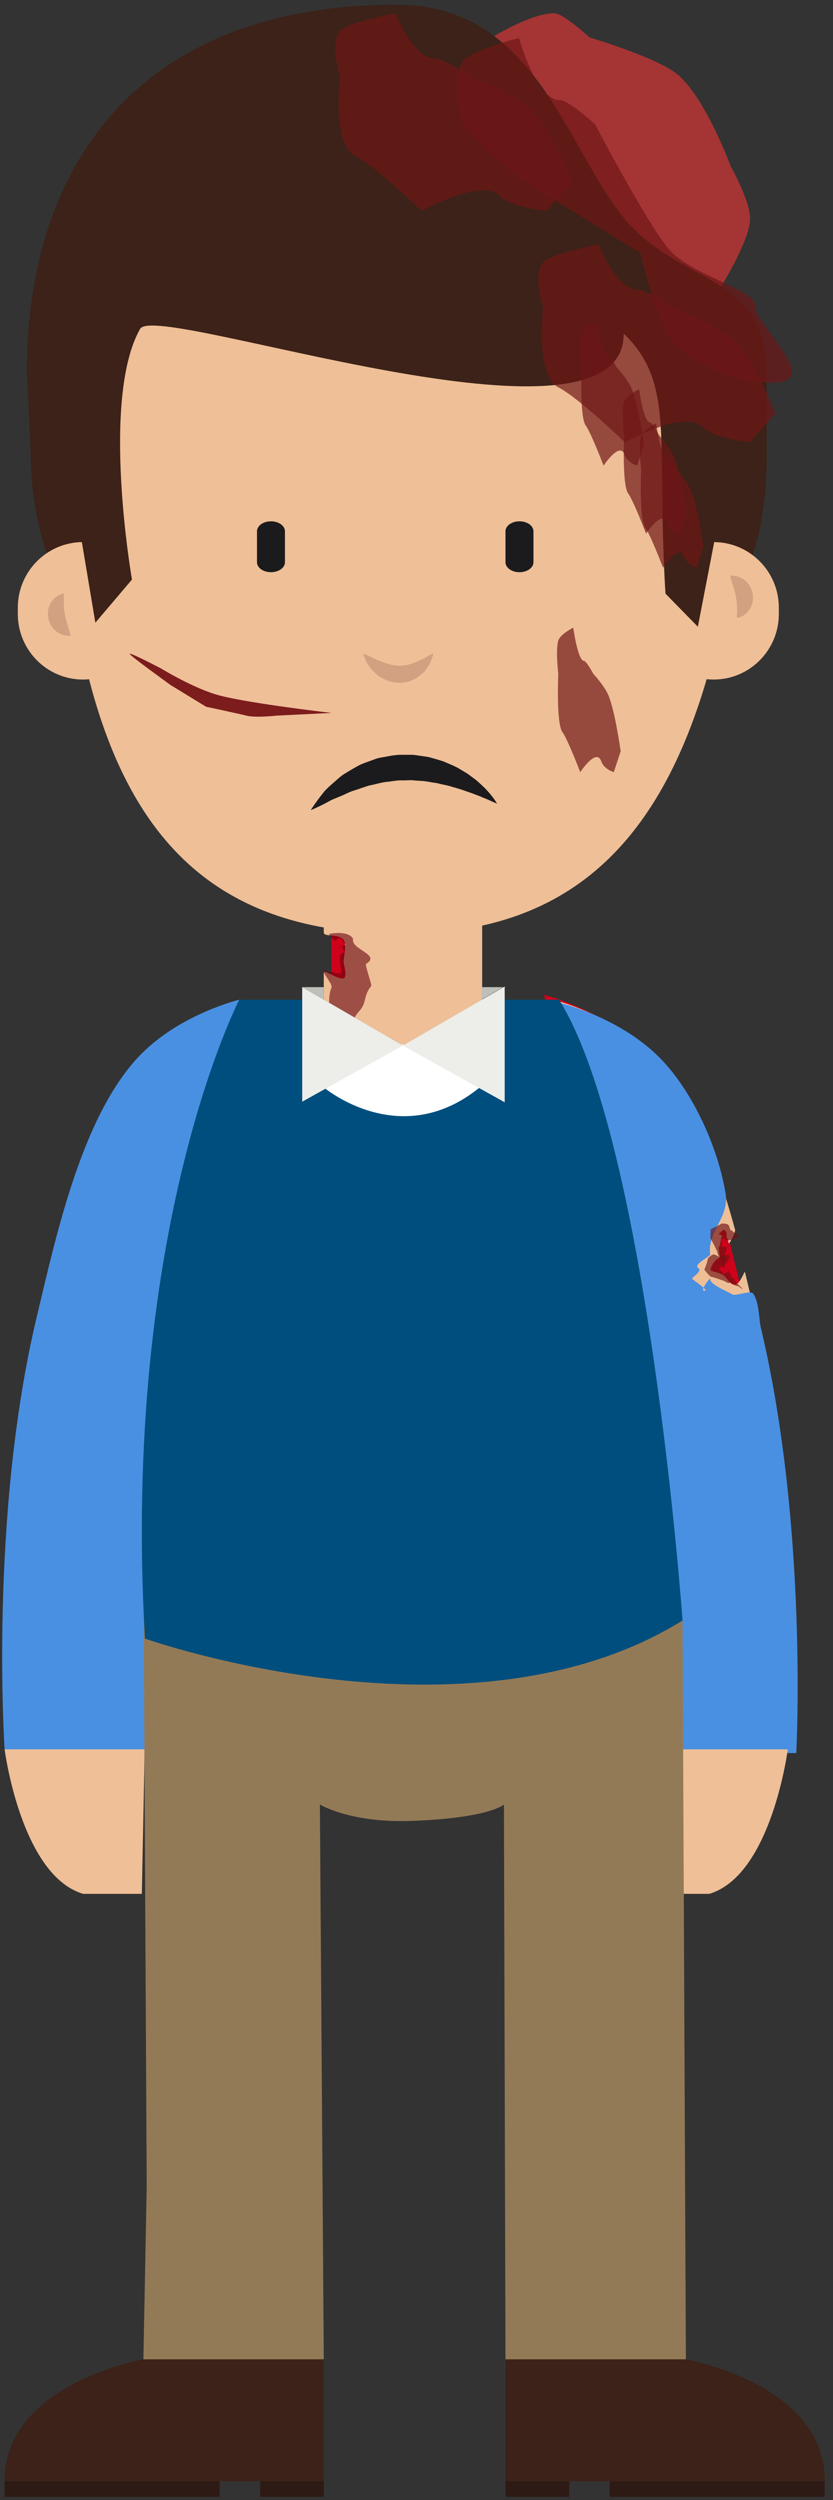 <?xml version="1.0" encoding="UTF-8" standalone="no"?>
<svg width="98px" height="294px" viewBox="0 0 98 294" version="1.1" xmlns="http://www.w3.org/2000/svg" xmlns:xlink="http://www.w3.org/1999/xlink" xmlns:sketch="http://www.bohemiancoding.com/sketch/ns">
    <rect x="0" y="0" width="98" height="294" fill="#333333" stroke="none"/>
    <!-- Generator: Sketch 3.3.2 (12043) - http://www.bohemiancoding.com/sketch -->
    <title>Slice 1</title>
    <desc>Created with Sketch.</desc>
    <defs></defs>
    <g id="Page-1" stroke="none" stroke-width="1" fill="none" fill-rule="evenodd" sketch:type="MSPage">
        <g id="Group" sketch:type="MSLayerGroup">
            <path d="M88.237,25.985 C88.423,23.872 85.957,19.544 85.957,19.544 C85.957,19.544 83.176,11.901 79.888,8.901 C77.645,6.854 69.362,4.402 69.362,4.402 C69.362,4.402 66.263,1.555 65.215,1.555 C62.432,1.555 57.871,4.402 57.871,4.402 L52.767,14.974 L56.355,31.887 L84.693,33.937 C84.693,33.937 88.002,28.67 88.237,25.985 Z" id="Path-233" fill="#A53434" sketch:type="MSShapeGroup"></path>
            <path d="M72.578,154.667 C74.464,167.15 75.132,205.157 75.132,205.157 L91.609,205.157 C91.609,205.157 93.446,177.822 87.834,154.32 C85.919,146.305 83.451,134.92 78.61,127.314 C77.658,125.817 76.614,124.467 75.464,123.318 C70.778,118.633 64,117 64,117 C64,117 71.119,145.013 72.578,154.667 Z" id="Fill-41-Copy-2" fill="#D0011B" sketch:type="MSShapeGroup"></path>
            <path d="M73.65,155.231 C75.536,167.715 76.204,205.722 76.204,205.722 L92.681,205.722 C92.681,205.722 94.519,178.386 88.906,154.885 C88.514,153.245 88.1,151.465 87.646,149.605 C87.592,149.382 87.079,151.032 86.481,151.073 C85.84,151.116 85.684,150.405 85.097,149.969 C84.621,149.615 83.649,149.55 83.599,149.351 C83.549,149.153 83.95,148.241 84.603,147.917 C84.755,147.842 84.477,146.728 84.603,146.614 C84.807,146.43 84.739,145.588 84.946,145.402 C85.11,145.256 84.455,145.192 84.603,145.053 L85.097,144.625 C85.625,144.625 85.483,145.606 85.43,145.402 L85.593,145.657 L85.737,146.235 C85.855,146.235 86.558,144.911 86.481,144.625 C84.858,138.607 82.74,132.682 79.683,127.878 C78.73,126.382 77.686,125.032 76.536,123.882 C71.851,119.198 65.072,117.565 65.072,117.565 C65.072,117.565 72.191,145.578 73.65,155.231 Z" id="Fill-41" fill="#EEBF97" sketch:type="MSShapeGroup"></path>
            <path d="M74.65,155.667 C76.536,168.15 77.204,206.157 77.204,206.157 L93.681,206.157 C93.681,206.157 95.104,179.552 89.491,156.05 C89.295,155.228 89.327,153.251 88.652,152.181 C88.294,151.615 86.539,152.536 86.068,152.181 C85.73,151.928 83.436,151.039 83.554,150.391 C83.606,150.109 82.202,151.96 82.922,151.791 C83.365,151.688 81.453,150.486 81.43,150.391 C81.383,150.202 82.711,149.478 82.142,149.122 C81.497,148.718 83.586,147.738 83.554,147.526 C83.175,144.936 85.809,143.123 85.37,140.412 C84.681,136.156 82.85,131.719 80.683,128.314 C79.73,126.817 78.686,125.467 77.536,124.318 C72.851,119.633 66.072,118 66.072,118 C66.072,118 73.191,146.013 74.65,155.667 Z" id="Fill-41-Copy" fill="#4990E2" sketch:type="MSShapeGroup"></path>
            <path d="M92.681,205.722 C92.681,205.722 90.776,220.516 83.454,222.715 L76.536,222.715 L76.204,205.722" id="Fill-42" fill="#EFBF97" sketch:type="MSShapeGroup"></path>
            <path d="M28.152,117.565 C28.152,117.565 21.032,145.578 19.573,155.231 C17.688,167.715 17.02,205.722 17.02,205.722 L0.542,205.722 C0.542,205.722 -1.294,178.386 4.318,154.885 C6.609,145.293 9.694,130.874 16.687,123.882 C21.372,119.198 28.152,117.565 28.152,117.565" id="Fill-43" fill="#4990E2" sketch:type="MSShapeGroup"></path>
            <path d="M0.542,205.722 C0.542,205.722 2.448,220.516 9.77,222.715 L16.687,222.715 L17.02,205.722" id="Fill-44" fill="#EFBF97" sketch:type="MSShapeGroup"></path>
            <path d="M90.191,54.124 C90.191,77.914 70.711,89.867 46.679,89.867 C22.647,89.867 3.597,76.638 3.597,52.847 L3.166,43.634 C3.166,19.843 15.982,0.555 46.679,0.555 C63.003,0.555 66.57,17.387 73.474,25.722 C79.862,33.435 90.191,32.2 90.191,43.634 L90.191,54.124 L77.273,36.657" id="Fill-45" fill="#3C2218" sketch:type="MSShapeGroup"></path>
            <path d="M16.87,183.201 L17.26,257.125 L16.87,277.458 L38.091,277.458 L37.633,212.208 C37.633,212.208 41.197,214.413 48.494,214.138 C57.64,213.793 59.286,212.208 59.286,212.208 L59.469,277.458 L80.691,277.458 L80.299,190.568" id="Fill-47" fill="#937A56" sketch:type="MSShapeGroup"></path>
            <path d="M65.773,117.565 C76.279,134.354 80.299,190.568 80.299,190.568 C55.143,206.189 17.053,192.699 17.053,192.699 C14.281,144.272 28.152,117.565 28.152,117.565 L65.773,117.565" id="Fill-48" fill="#004E7E" sketch:type="MSShapeGroup"></path>
            <path d="M83.955,76.903 C78.472,98.23 67.713,109.82 47.227,109.82 C26.742,109.82 14.885,100.212 9.77,76.903 L9.77,59.821 C9.77,39.872 17.443,21.567 42.75,24.591 L46.863,23.701 C67.348,23.701 83.955,39.872 83.955,59.821 L83.955,76.903" id="Fill-49" fill="#EFBF97" sketch:type="MSShapeGroup"></path>
            <path d="M17.443,72.2 C17.443,76.462 14.008,79.915 9.77,79.915 C5.532,79.915 2.095,76.462 2.095,72.2 L2.095,71.465 C2.095,67.204 5.532,63.749 9.77,63.749 C14.008,63.749 17.443,67.204 17.443,71.465 L17.443,72.2" id="Fill-50" fill="#EFBF97" sketch:type="MSShapeGroup"></path>
            <path d="M91.628,72.2 C91.628,76.462 88.192,79.915 83.955,79.915 C79.716,79.915 76.279,76.462 76.279,72.2 L76.279,71.465 C76.279,67.204 79.716,63.749 83.955,63.749 C88.192,63.749 91.628,67.204 91.628,71.465 L91.628,72.2" id="Fill-51" fill="#EFBF97" sketch:type="MSShapeGroup"></path>
            <path d="M78.29,69.812 L82.1,73.702 L87.608,45.21 L67.017,21.644 L44.759,14.028 L23.28,18.548 L5.658,40.052 L11.22,73.226 L15.525,68.158 C15.525,68.158 11.812,46.924 16.484,38.674 C18.37,35.343 73.448,54.983 73.378,39.238 C79.503,45.102 77.194,51.851 78.29,69.812 Z" id="Fill-52" fill="#3C2218" sketch:type="MSShapeGroup"></path>
            <path d="M7.518,69.812 C7.518,69.812 7.513,70.217 7.505,70.825 C7.51,71.37 7.553,71.879 7.639,72.3 C7.647,72.411 7.697,72.517 7.701,72.636 C7.748,72.747 7.761,72.871 7.794,72.997 C7.84,73.119 7.874,73.249 7.903,73.384 C7.952,73.51 7.992,73.645 8.029,73.775 C8.096,74.04 8.197,74.267 8.238,74.459 C8.285,74.646 8.307,74.773 8.307,74.773 C8.307,74.773 8.189,74.786 7.992,74.773 C7.803,74.748 7.504,74.741 7.218,74.591 C7.068,74.525 6.902,74.449 6.742,74.345 C6.592,74.226 6.436,74.089 6.286,73.933 C6.144,73.768 6.017,73.567 5.901,73.361 C5.808,73.139 5.717,72.904 5.674,72.658 C5.641,72.408 5.611,72.157 5.65,71.913 C5.662,71.667 5.741,71.442 5.813,71.23 C5.989,70.818 6.229,70.49 6.499,70.282 C7.008,69.838 7.518,69.812 7.518,69.812" id="Fill-53" fill="#D1A181" sketch:type="MSShapeGroup"></path>
            <path d="M86.699,72.659 C86.699,72.659 86.704,72.255 86.712,71.647 C86.707,71.102 86.664,70.593 86.578,70.172 C86.57,70.061 86.52,69.956 86.516,69.835 C86.468,69.725 86.457,69.6 86.423,69.474 C86.378,69.353 86.344,69.222 86.314,69.088 C86.265,68.961 86.225,68.828 86.188,68.696 C86.12,68.431 86.02,68.204 85.979,68.013 C85.931,67.825 85.909,67.699 85.909,67.699 C85.909,67.699 86.027,67.686 86.225,67.699 C86.414,67.723 86.712,67.731 86.999,67.88 C87.149,67.947 87.315,68.023 87.475,68.127 C87.624,68.245 87.781,68.383 87.931,68.538 C88.073,68.703 88.199,68.904 88.315,69.11 C88.409,69.332 88.499,69.567 88.543,69.813 C88.576,70.063 88.606,70.314 88.567,70.558 C88.555,70.804 88.476,71.029 88.405,71.242 C88.228,71.654 87.988,71.981 87.718,72.19 C87.209,72.633 86.699,72.659 86.699,72.659" id="Fill-54" fill="#D1A181" sketch:type="MSShapeGroup"></path>
            <path d="M38.091,277.458 L16.87,277.458 C16.87,277.458 0.449,280.325 0.542,291.788 L38.091,291.788 L38.091,277.458" id="Fill-55" fill="#3C2218" sketch:type="MSShapeGroup"></path>
            <path d="M0.542,291.788 L25.849,291.788 L25.849,293.625 L0.542,293.625 L0.542,291.788 Z" id="Fill-56" fill="#2E1A14" sketch:type="MSShapeGroup"></path>
            <path d="M30.6,291.788 L38.091,291.788 L38.091,293.625 L30.6,293.625 L30.6,291.788 Z" id="Fill-57" fill="#2E1A14" sketch:type="MSShapeGroup"></path>
            <path d="M59.469,277.458 L80.691,277.458 C80.691,277.458 97.112,280.325 97.02,291.788 L59.469,291.788 L59.469,277.458" id="Fill-58" fill="#3C2218" sketch:type="MSShapeGroup"></path>
            <path d="M71.711,291.788 L97.018,291.788 L97.018,293.625 L71.711,293.625 L71.711,291.788 Z" id="Fill-59" fill="#2E1A14" sketch:type="MSShapeGroup"></path>
            <path d="M59.469,291.788 L66.961,291.788 L66.961,293.625 L59.469,293.625 L59.469,291.788 Z" id="Fill-60" fill="#2E1A14" sketch:type="MSShapeGroup"></path>
            <path d="M39,107.696 L39,111.655 C39,112.236 39.662,111.749 39.934,112.505 C40.103,112.972 39.934,114.714 39.934,115.074 C39.934,115.345 40.135,116.906 39.934,117.048 C39.675,117.232 39,115.987 39,116.336 L39,119.565 L42.745,124.964 L46.491,119.565 L46.491,107.696 L39,107.696" id="Fill-61-Copy" fill="#D0011B" sketch:type="MSShapeGroup" transform="translate(42.745, 116.33) scale(-1, 1) translate(-42.745, -116.33) "></path>
            <path d="M38.091,105.696 L38.091,109.655 C38.091,110.236 39.737,109.749 40.415,110.505 C40.835,110.972 40.415,112.714 40.415,113.074 C40.415,113.345 40.914,114.906 40.415,115.048 C39.771,115.232 38.091,113.987 38.091,114.336 L38.091,117.565 L47.41,122.964 L56.729,117.565 L56.729,105.696 L38.091,105.696" id="Fill-61" fill="#EFBF97" sketch:type="MSShapeGroup"></path>
            <path d="M33.523,66.122 C33.523,66.77 32.787,67.292 31.878,67.292 C30.97,67.292 30.234,66.77 30.234,66.122 L30.234,62.478 C30.234,61.83 30.97,61.307 31.878,61.307 C32.787,61.307 33.523,61.83 33.523,62.478 L33.523,66.122" id="Fill-62" fill="#1B1B1E" sketch:type="MSShapeGroup"></path>
            <path d="M62.759,66.122 C62.759,66.77 62.021,67.292 61.113,67.292 C60.206,67.292 59.469,66.77 59.469,66.122 L59.469,62.478 C59.469,61.83 60.206,61.307 61.113,61.307 C62.021,61.307 62.759,61.83 62.759,62.478 L62.759,66.122" id="Fill-63" fill="#1B1B1E" sketch:type="MSShapeGroup"></path>
            <path d="M42.75,76.855 C42.75,76.855 43.391,77.147 44.196,77.524 C44.408,77.601 44.618,77.709 44.847,77.788 C45.069,77.883 45.303,77.963 45.537,78.035 C45.767,78.121 46.008,78.152 46.237,78.218 C46.47,78.235 46.698,78.305 46.923,78.283 C47.15,78.319 47.37,78.264 47.595,78.253 C47.819,78.236 48.035,78.141 48.266,78.112 C48.485,78.032 48.702,77.938 48.927,77.868 C49.143,77.78 49.344,77.66 49.548,77.574 C49.962,77.405 50.276,77.168 50.545,77.053 C50.804,76.923 50.973,76.855 50.973,76.855 C50.973,76.855 50.941,77.022 50.85,77.307 C50.742,77.579 50.644,78.02 50.322,78.427 C50.169,78.635 50.019,78.886 49.8,79.101 C49.568,79.302 49.319,79.525 49.03,79.72 C48.712,79.87 48.391,80.074 48.016,80.155 C47.642,80.246 47.252,80.321 46.858,80.29 C46.46,80.295 46.089,80.192 45.725,80.094 C45.382,79.963 45.04,79.825 44.763,79.631 C44.474,79.453 44.223,79.25 44.01,79.037 C43.782,78.839 43.623,78.6 43.462,78.403 C42.856,77.566 42.75,76.855 42.75,76.855" id="Fill-64" fill="#D1A181" sketch:type="MSShapeGroup"></path>
            <path d="M36.447,88.755 C36.447,88.755 36.8,88.926 37.418,89.227 C37.713,89.381 38.103,89.525 38.508,89.731 C38.94,89.901 39.401,90.118 39.923,90.304 C40.435,90.51 40.989,90.712 41.58,90.893 C42.153,91.118 42.795,91.22 43.419,91.419 C44.069,91.507 44.711,91.72 45.388,91.752 C45.722,91.79 46.059,91.82 46.395,91.869 L47.411,91.874 C48.091,91.949 48.758,91.783 49.431,91.766 C50.097,91.698 50.739,91.511 51.387,91.419 C52.017,91.26 52.619,91.041 53.215,90.885 C53.815,90.733 54.331,90.44 54.855,90.261 C55.369,90.059 55.872,89.907 56.27,89.682 C56.676,89.472 57.053,89.311 57.363,89.171 C57.985,88.894 58.373,88.755 58.373,88.755 C58.373,88.755 58.162,89.088 57.737,89.638 C57.524,89.911 57.265,90.251 56.941,90.616 C56.641,91.011 56.224,91.366 55.759,91.753 C55.282,92.119 54.803,92.596 54.188,92.933 C53.573,93.267 52.928,93.658 52.212,93.959 C51.846,94.092 51.468,94.212 51.083,94.336 C50.697,94.449 50.315,94.616 49.9,94.651 C49.082,94.76 48.247,94.945 47.402,94.888 L46.14,94.844 C45.725,94.786 45.316,94.702 44.91,94.63 C44.501,94.569 44.104,94.475 43.726,94.334 C43.344,94.211 42.967,94.087 42.603,93.954 C41.904,93.619 41.21,93.34 40.628,92.94 C40.335,92.748 40.044,92.573 39.776,92.385 C39.519,92.182 39.272,91.984 39.033,91.795 C38.558,91.423 38.184,91.003 37.84,90.661 C37.511,90.297 37.24,89.973 37.037,89.684 C36.617,89.123 36.447,88.755 36.447,88.755" id="Fill-65" fill="#1B1B1E" sketch:type="MSShapeGroup" transform="translate(47.41, 91.826) rotate(178) translate(-47.41, -91.826) "></path>
            <path d="M38.092,127.875 C38.092,127.875 47.227,135.615 56.66,127.697 L47.393,122.823 L38.092,127.875" id="Fill-66" fill="#FFFFFF" sketch:type="MSShapeGroup"></path>
            <path d="M38.055,123.911 C39.651,124.153 37.323,120.087 40.662,119.522 C42.211,119.26 42.056,118.455 43.7,118.031 C43.873,117.987 44.623,115.596 44.825,115.619 C46.922,115.853 44.429,113.19 45.428,112.352 C45.428,112.352 45.777,111.319 43.543,110.143 L43.543,111.192 C44.54,111.192 44.335,111.504 44.335,111.504 C44.335,111.504 44.349,111.766 44.335,112.036 C44.324,112.248 44.307,112.511 44.177,112.352 C43.842,111.937 43.827,112.413 43.7,112.692 C43.651,112.801 43.724,113.03 43.543,112.936 C42.706,112.5 42.221,114.622 41.747,114.583 C41.405,114.555 41.152,113.789 40.972,113.815 C40.719,113.852 40.422,112.935 40.313,113.203 C40.169,113.556 40.227,115.125 39.915,115.295 C38.062,116.301 36.566,120.347 36.566,120.347 C36.566,120.347 33.678,123.248 38.055,123.911 Z" id="Fill-66-Copy" fill-opacity="0.588" fill="#67010D" sketch:type="MSShapeGroup" transform="translate(40.662, 117.033) rotate(-38) translate(-40.662, -117.033) "></path>
            <path d="M35.554,116.087 L35.554,129.558 L47.41,122.957 L35.554,116.087" id="Fill-67" fill="#EDEDE9" sketch:type="MSShapeGroup"></path>
            <path d="M59.376,116.016 L59.376,129.63 L47.396,122.957 L59.376,116.016" id="Fill-68" fill="#EDEDE9" sketch:type="MSShapeGroup"></path>
            <path d="M35.554,116.087 L38.091,116.087 L38.091,117.558 L35.554,116.087" id="Fill-69" fill="#BFBFB9" sketch:type="MSShapeGroup"></path>
            <path d="M59.197,116.087 L56.66,116.087 L56.66,117.558 L59.197,116.087" id="Fill-70" fill="#BFBFB9" sketch:type="MSShapeGroup"></path>
            <path d="M93.117,44.156 C93.859,42.655 88.779,37.375 88.882,36.205 C89.067,34.092 82.4,32.764 79.112,29.764 C76.868,27.716 70.006,14.622 70.006,14.622 C70.006,14.622 66.907,11.775 65.86,11.775 C63.077,11.775 61.052,4.472 61.052,4.472 C61.052,4.472 55.322,5.891 54.388,7.313 C53.1,9.274 54.388,14.622 54.388,14.622 C54.388,14.622 58.212,18.938 61.052,20.86 C63.418,22.462 75.353,29.764 75.353,29.764 C75.353,29.764 77.018,37.196 79.112,40.215 C80.346,41.993 85.338,44.156 85.338,44.156 C85.338,44.156 92.157,46.099 93.117,44.156 Z" id="Path-233-Copy" fill-opacity="0.688" fill="#6F1616" sketch:type="MSShapeGroup"></path>
            <path d="M67.334,21.456 C67.334,21.456 64.592,14.178 61.358,11.978 C59.151,10.477 55.362,8.997 55.362,8.997 C55.362,8.997 52.314,6.909 51.284,6.909 C48.547,6.909 46.555,1.555 46.555,1.555 C46.555,1.555 40.919,2.595 40,3.638 C38.734,5.076 40,8.997 40,8.997 C40,8.997 39.014,16.96 41.808,18.37 C44.134,19.543 49.616,24.822 49.616,24.822 C49.616,24.822 56.742,20.846 58.801,23.06 C60.015,24.364 64.318,24.822 64.318,24.822 L67.334,21.456 Z" id="Path-233-Copy-2" fill-opacity="0.688" fill="#6F1616" sketch:type="MSShapeGroup"></path>
            <path d="M91.231,48.646 C91.231,48.646 88.489,41.368 85.255,39.169 C83.048,37.668 79.259,36.188 79.259,36.188 C79.259,36.188 76.21,34.1 75.18,34.1 C72.443,34.1 70.452,28.746 70.452,28.746 C70.452,28.746 64.816,29.786 63.897,30.829 C62.631,32.266 63.897,36.188 63.897,36.188 C63.897,36.188 62.91,44.151 65.704,45.56 C68.031,46.734 73.512,52.012 73.512,52.012 C73.512,52.012 80.638,48.037 82.698,50.25 C83.911,51.554 88.215,52.012 88.215,52.012 L91.231,48.646 Z" id="Path-233-Copy-3" fill-opacity="0.688" fill="#6F1616" sketch:type="MSShapeGroup"></path>
            <path d="M82.766,64.302 C82.766,64.302 82.03,58.987 81.161,57.38 C80.569,56.284 79.551,55.202 79.551,55.202 C79.551,55.202 78.733,53.678 78.456,53.678 C77.721,53.678 77.187,49.767 77.187,49.767 C77.187,49.767 75.673,50.527 75.426,51.289 C75.086,52.339 75.426,55.202 75.426,55.202 C75.426,55.202 75.162,61.019 75.912,62.048 C76.537,62.906 78.008,66.761 78.008,66.761 C78.008,66.761 79.922,63.857 80.475,65.474 C80.801,66.426 81.956,66.761 81.956,66.761 L82.766,64.302 Z" id="Path-233-Copy-4" fill-opacity="0.688" fill="#6F1616" sketch:type="MSShapeGroup"></path>
            <path d="M80.766,60.302 C80.766,60.302 80.03,54.987 79.161,53.38 C78.569,52.284 77.551,51.202 77.551,51.202 C77.551,51.202 76.733,49.678 76.456,49.678 C75.721,49.678 75.187,45.767 75.187,45.767 C75.187,45.767 73.673,46.527 73.426,47.289 C73.086,48.339 73.426,51.202 73.426,51.202 C73.426,51.202 73.162,57.019 73.912,58.048 C74.537,58.906 76.008,62.761 76.008,62.761 C76.008,62.761 77.922,59.857 78.475,61.474 C78.801,62.426 79.956,62.761 79.956,62.761 L80.766,60.302 Z" id="Path-233-Copy-5" fill-opacity="0.688" fill="#6F1616" sketch:type="MSShapeGroup"></path>
            <path d="M73.021,88.347 C73.021,88.347 72.284,83.031 71.416,81.425 C70.823,80.328 69.806,79.247 69.806,79.247 C69.806,79.247 68.987,77.722 68.711,77.722 C67.976,77.722 67.441,73.812 67.441,73.812 C67.441,73.812 65.928,74.571 65.681,75.333 C65.341,76.383 65.681,79.247 65.681,79.247 C65.681,79.247 65.416,85.063 66.166,86.093 C66.791,86.95 68.263,90.805 68.263,90.805 C68.263,90.805 70.176,87.902 70.73,89.518 C71.055,90.471 72.211,90.805 72.211,90.805 L73.021,88.347 Z" id="Path-233-Copy-8" fill-opacity="0.688" fill="#6F1616" sketch:type="MSShapeGroup"></path>
            <path d="M75.766,52.302 C75.766,52.302 75.03,46.987 74.161,45.38 C73.569,44.284 72.551,43.202 72.551,43.202 C72.551,43.202 71.733,41.678 71.456,41.678 C70.721,41.678 70.187,37.767 70.187,37.767 C70.187,37.767 68.673,38.527 68.426,39.289 C68.086,40.339 68.426,43.202 68.426,43.202 C68.426,43.202 68.162,49.019 68.912,50.048 C69.537,50.906 71.008,54.761 71.008,54.761 C71.008,54.761 72.922,51.857 73.475,53.474 C73.801,54.426 74.956,54.761 74.956,54.761 L75.766,52.302 Z" id="Path-233-Copy-7" fill-opacity="0.688" fill="#6F1616" sketch:type="MSShapeGroup"></path>
            <path d="M15.271,76.923 C15.076,76.58 18.968,78.625 18.968,78.625 C18.968,78.625 22.893,81.024 25.829,81.788 C29.57,82.762 39,83.839 39,83.839 L32.533,84.158 C32.533,84.158 30.082,84.438 28.984,84.158 C28.16,83.947 24.247,83.114 24.247,83.114 L20.07,80.561 C20.07,80.561 15.443,77.225 15.271,76.923 Z" id="Path-242" fill="#7D1C1C" sketch:type="MSShapeGroup"></path>
            <path d="M85.677,144.031 C85.437,143.852 84.904,143.887 84.904,143.887 L84.349,144.211 L83.63,144.539 C83.63,144.539 83.499,145.625 83.63,145.719 C83.703,145.772 84.349,147.122 84.349,147.122 C84.349,147.122 84.525,147.89 84.663,147.672 C84.709,147.634 84.877,148.637 85.027,148.615 C85.1,148.604 85.177,149.559 85.227,149.262 L85.218,148.012 C85.409,148.012 85.293,147.48 85.3,147.411 L85.57,146.698 C85.63,146.698 84.81,146.532 84.8,146.481 C84.806,146.48 84.802,146.466 84.803,146.459 C85.128,146.459 84.78,145.692 84.904,145.719 C85.18,145.777 85.227,145.503 85.227,145.503 L85.3,145.873 C85.496,145.873 85.527,145.75 85.677,145.873 C85.677,145.873 86.745,145.689 86.86,145.503 C87.024,145.238 86.252,144.934 86.247,144.857 C86.241,144.759 85.927,144.651 85.927,144.651 C85.927,144.651 85.778,144.106 85.677,144.031 Z" id="Path-256" fill-opacity="0.66" fill="#6F1313" sketch:type="MSShapeGroup"></path>
            <path d="M85.905,147.084 C85.665,146.904 85.132,146.94 85.132,146.94 L84.576,147.263 L83.857,147.591 C83.857,147.591 83.726,148.678 83.857,148.771 C83.931,148.824 84.576,150.175 84.576,150.175 C84.576,150.175 84.753,150.943 84.891,150.725 C84.936,150.687 85.104,151.69 85.255,151.668 C85.327,151.657 85.404,152.612 85.455,152.314 L85.445,151.065 C85.636,151.065 85.521,150.532 85.527,150.464 L85.797,149.751 C85.858,149.751 85.037,149.585 85.027,149.534 C85.034,149.533 85.029,149.519 85.03,149.512 C85.355,149.512 85.007,148.745 85.132,148.771 C85.407,148.829 85.455,148.556 85.455,148.556 L85.527,148.926 C85.723,148.926 85.755,148.802 85.905,148.926 C85.905,148.926 86.973,148.742 87.088,148.556 C87.251,148.291 86.479,147.987 86.475,147.909 C86.469,147.811 86.155,147.704 86.155,147.704 C86.155,147.704 86.006,147.159 85.905,147.084 Z" id="Path-256-Copy" fill-opacity="0.66" fill="#6F1313" sketch:type="MSShapeGroup" transform="translate(85.455, 149.654) rotate(-45) translate(-85.455, -149.654) "></path>
        </g>
    </g>
</svg>